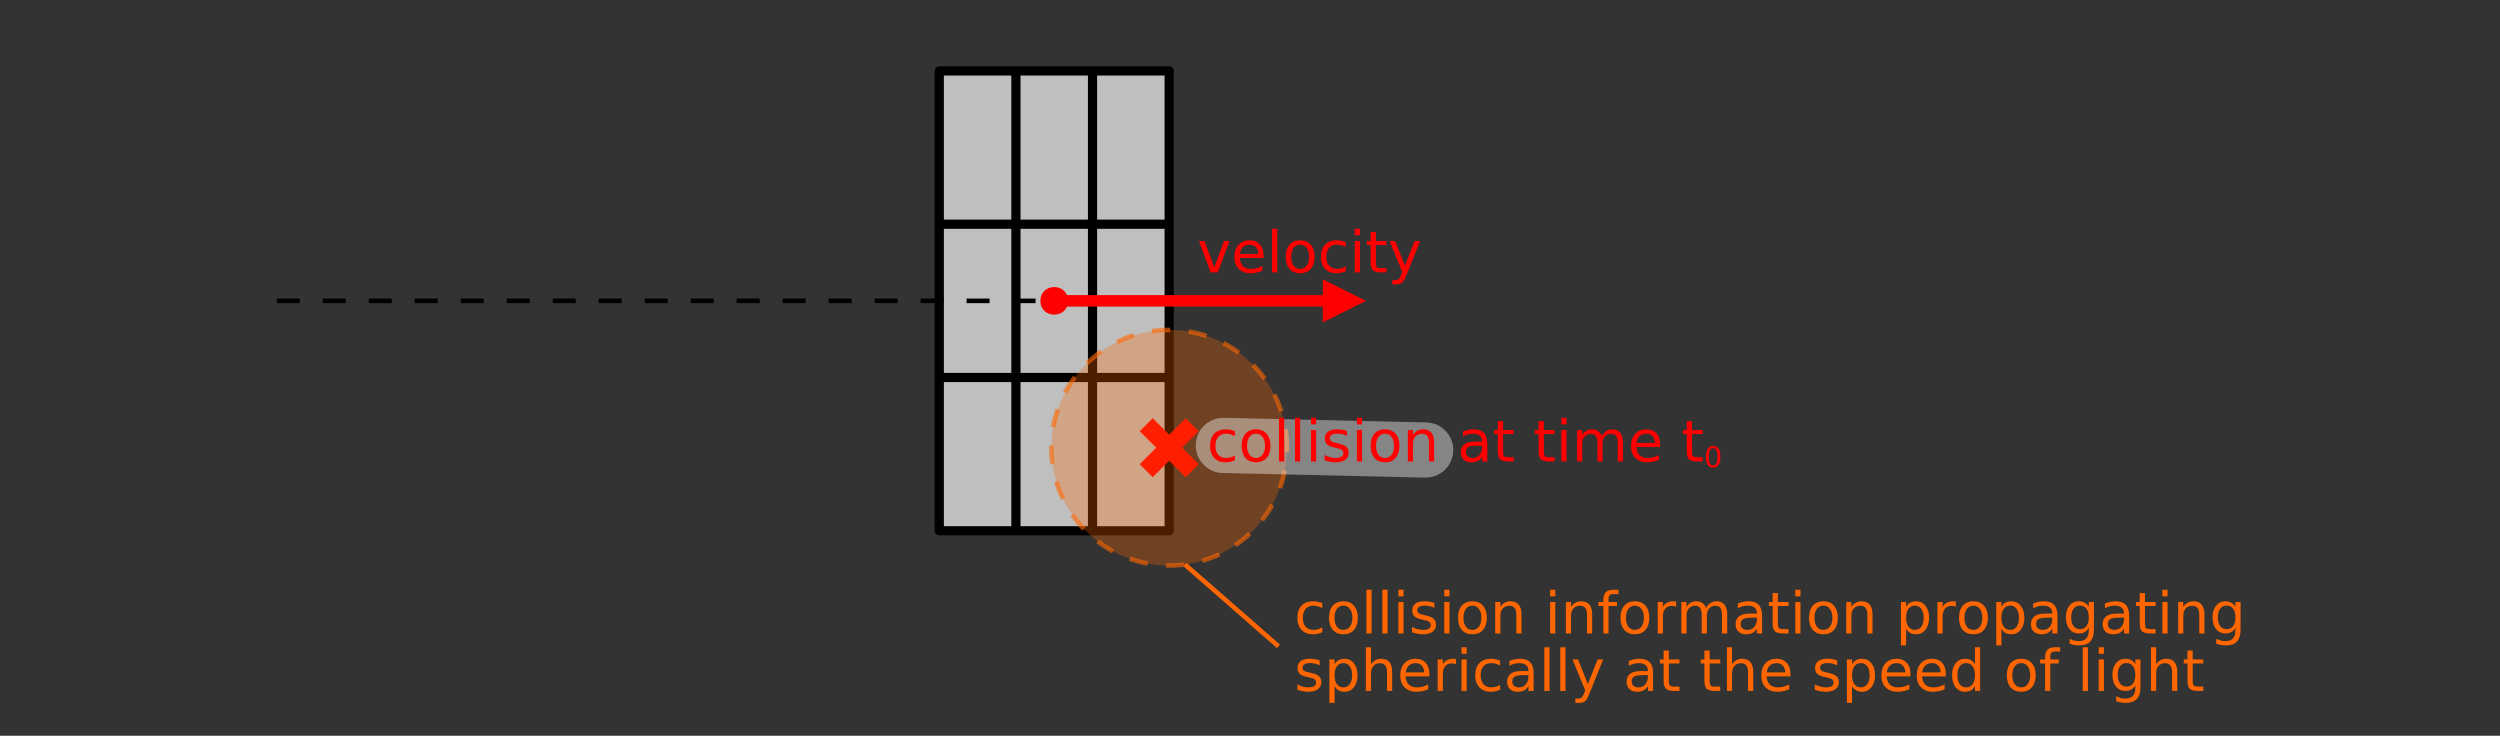 <?xml version="1.0" encoding="UTF-8"?>
<svg xmlns="http://www.w3.org/2000/svg" xmlns:xlink="http://www.w3.org/1999/xlink" width="552.756pt" height="162.674pt" viewBox="0 0 552.756 162.674" version="1.1">
<rect x="0" y="0" width="552.756" height="162.674" fill="#333333" stroke="none"/>
<g id="surface1">
<path style="fill-rule:evenodd;fill:rgb(75%,75%,75%);fill-opacity:1;stroke-width:2.033;stroke-linecap:round;stroke-linejoin:round;stroke:rgb(0%,0%,0%);stroke-opacity:1;stroke-miterlimit:10;" d="M 258.508 117.355 L 207.676 117.355 L 207.676 15.684 L 258.508 15.684 Z M 258.508 117.355 "/>
<path style="fill:none;stroke-width:2.033;stroke-linecap:butt;stroke-linejoin:miter;stroke:rgb(0%,0%,0%);stroke-opacity:1;stroke-miterlimit:10;" d="M 207.676 83.465 L 258.508 83.465 "/>
<path style="fill:none;stroke-width:2.033;stroke-linecap:butt;stroke-linejoin:miter;stroke:rgb(0%,0%,0%);stroke-opacity:1;stroke-miterlimit:10;" d="M 207.676 49.574 L 258.508 49.574 "/>
<path style="fill:none;stroke-width:2.033;stroke-linecap:butt;stroke-linejoin:miter;stroke:rgb(0%,0%,0%);stroke-opacity:1;stroke-miterlimit:10;" d="M 224.621 117.355 L 224.621 15.684 "/>
<path style="fill:none;stroke-width:2.033;stroke-linecap:butt;stroke-linejoin:miter;stroke:rgb(0%,0%,0%);stroke-opacity:1;stroke-miterlimit:10;" d="M 241.562 117.355 L 241.562 15.684 "/>
<path style="fill:none;stroke-width:1.017;stroke-linecap:butt;stroke-linejoin:miter;stroke:rgb(0%,0%,0%);stroke-opacity:1;stroke-dasharray:5.084;stroke-miterlimit:10;" d="M 61.195 66.52 L 233.09 66.52 "/>
<path style="fill:none;stroke-width:2.542;stroke-linecap:butt;stroke-linejoin:miter;stroke:rgb(100%,0%,0%);stroke-opacity:1;stroke-miterlimit:10;" d="M 233.09 66.52 L 292.957 66.52 "/>
<path style=" stroke:none;fill-rule:evenodd;fill:rgb(100%,0%,0%);fill-opacity:1;" d="M 302.016 66.52 L 292.48 71.285 L 292.48 61.754 Z M 302.016 66.52 "/>
<path style=" stroke:none;fill-rule:evenodd;fill:rgb(100%,0%,0%);fill-opacity:1;" d="M 236.141 66.52 C 236.141 62.453 230.043 62.453 230.043 66.52 C 230.043 70.586 236.141 70.586 236.141 66.52 "/>
<path style="fill:none;stroke-width:4.067;stroke-linecap:butt;stroke-linejoin:miter;stroke:rgb(100%,0%,0%);stroke-opacity:1;stroke-miterlimit:10;" d="M 253.426 104.074 L 263.594 93.906 "/>
<path style="fill:none;stroke-width:4.067;stroke-linecap:butt;stroke-linejoin:miter;stroke:rgb(100%,0%,0%);stroke-opacity:1;stroke-miterlimit:10;" d="M 253.426 93.906 L 263.594 104.074 "/>
<path style="fill-rule:evenodd;fill:rgb(100%,40%,0%);fill-opacity:0.3;stroke-width:1.017;stroke-linecap:butt;stroke-linejoin:miter;stroke:rgb(100%,40%,0%);stroke-opacity:0.6;stroke-dasharray:4.067;stroke-miterlimit:10;" d="M 284.555 98.992 C 284.555 84.605 272.895 72.945 258.508 72.945 C 244.125 72.945 232.465 84.605 232.465 98.992 C 232.465 113.375 244.125 125.035 258.508 125.035 C 272.895 125.035 284.555 113.375 284.555 98.992 "/>
<path style="fill:none;stroke-width:12.201;stroke-linecap:round;stroke-linejoin:miter;stroke:rgb(100%,100%,100%);stroke-opacity:0.4;stroke-miterlimit:10;" d="M 270.488 98.48 L 315.223 99.5 "/>
<path style=" stroke:none;fill-rule:evenodd;fill:rgb(100%,0%,0%);fill-opacity:1;" d="M 273.039 95.348 L 273.039 96.426 C 272.715 96.25 272.387 96.121 272.055 96.035 C 271.73 95.941 271.406 95.895 271.086 95.895 C 270.336 95.895 269.758 96.129 269.352 96.598 C 268.945 97.066 268.742 97.723 268.742 98.566 C 268.742 99.41 268.945 100.074 269.352 100.551 C 269.758 101.02 270.336 101.254 271.086 101.254 C 271.406 101.254 271.73 101.215 272.055 101.129 C 272.387 101.035 272.715 100.895 273.039 100.707 L 273.039 101.77 C 272.715 101.918 272.383 102.027 272.039 102.098 C 271.703 102.18 271.344 102.223 270.961 102.223 C 269.906 102.223 269.074 101.895 268.461 101.238 C 267.844 100.574 267.539 99.684 267.539 98.566 C 267.539 97.434 267.844 96.543 268.461 95.895 C 269.086 95.25 269.938 94.926 271.023 94.926 C 271.375 94.926 271.719 94.965 272.055 95.035 C 272.387 95.109 272.715 95.215 273.039 95.348 Z M 277.715 95.895 C 277.098 95.895 276.613 96.137 276.262 96.613 C 275.906 97.082 275.73 97.734 275.73 98.566 C 275.73 99.402 275.906 100.059 276.262 100.535 C 276.613 101.016 277.098 101.254 277.715 101.254 C 278.316 101.254 278.797 101.016 279.152 100.535 C 279.516 100.047 279.699 99.391 279.699 98.566 C 279.699 97.746 279.516 97.094 279.152 96.613 C 278.797 96.137 278.316 95.895 277.715 95.895 Z M 277.715 94.926 C 278.703 94.926 279.48 95.25 280.043 95.895 C 280.613 96.543 280.902 97.434 280.902 98.566 C 280.902 99.703 280.613 100.598 280.043 101.254 C 279.48 101.902 278.703 102.223 277.715 102.223 C 276.715 102.223 275.934 101.902 275.371 101.254 C 274.809 100.598 274.527 99.703 274.527 98.566 C 274.527 97.434 274.809 96.543 275.371 95.895 C 275.934 95.25 276.715 94.926 277.715 94.926 Z M 282.801 92.379 L 283.941 92.379 L 283.941 102.035 L 282.801 102.035 Z M 286.332 92.379 L 287.473 92.379 L 287.473 102.035 L 286.332 102.035 Z M 289.863 95.082 L 291.004 95.082 L 291.004 102.035 L 289.863 102.035 Z M 289.863 92.379 L 291.004 92.379 L 291.004 93.832 L 289.863 93.832 Z M 297.816 95.285 L 297.816 96.379 C 297.492 96.215 297.152 96.09 296.801 96.004 C 296.457 95.922 296.102 95.879 295.738 95.879 C 295.164 95.879 294.738 95.969 294.457 96.145 C 294.176 96.312 294.035 96.566 294.035 96.91 C 294.035 97.184 294.133 97.395 294.332 97.551 C 294.539 97.699 294.949 97.84 295.566 97.973 L 295.957 98.066 C 296.758 98.234 297.332 98.48 297.676 98.801 C 298.02 99.113 298.191 99.551 298.191 100.113 C 298.191 100.762 297.934 101.277 297.426 101.66 C 296.914 102.035 296.211 102.223 295.316 102.223 C 294.941 102.223 294.551 102.184 294.145 102.113 C 293.746 102.039 293.324 101.934 292.879 101.785 L 292.879 100.598 C 293.305 100.816 293.723 100.984 294.129 101.098 C 294.535 101.203 294.941 101.254 295.348 101.254 C 295.879 101.254 296.289 101.168 296.582 100.988 C 296.871 100.801 297.02 100.543 297.02 100.207 C 297.02 99.895 296.914 99.656 296.707 99.488 C 296.496 99.324 296.039 99.168 295.332 99.02 L 294.926 98.926 C 294.227 98.77 293.715 98.543 293.395 98.238 C 293.082 97.926 292.926 97.504 292.926 96.973 C 292.926 96.316 293.152 95.812 293.613 95.457 C 294.082 95.105 294.742 94.926 295.598 94.926 C 296.012 94.926 296.41 94.957 296.785 95.02 C 297.16 95.082 297.504 95.172 297.816 95.285 Z M 300.016 95.082 L 301.156 95.082 L 301.156 102.035 L 300.016 102.035 Z M 300.016 92.379 L 301.156 92.379 L 301.156 93.832 L 300.016 93.832 Z M 306.234 95.895 C 305.617 95.895 305.133 96.137 304.781 96.613 C 304.426 97.082 304.25 97.734 304.25 98.566 C 304.25 99.402 304.426 100.059 304.781 100.535 C 305.133 101.016 305.617 101.254 306.234 101.254 C 306.836 101.254 307.316 101.016 307.672 100.535 C 308.035 100.047 308.219 99.391 308.219 98.566 C 308.219 97.746 308.035 97.094 307.672 96.613 C 307.316 96.137 306.836 95.895 306.234 95.895 Z M 306.234 94.926 C 307.223 94.926 308 95.25 308.562 95.895 C 309.133 96.543 309.422 97.434 309.422 98.566 C 309.422 99.703 309.133 100.598 308.562 101.254 C 308 101.902 307.223 102.223 306.234 102.223 C 305.234 102.223 304.453 101.902 303.891 101.254 C 303.328 100.598 303.047 99.703 303.047 98.566 C 303.047 97.434 303.328 96.543 303.891 95.895 C 304.453 95.25 305.234 94.926 306.234 94.926 Z M 317.09 97.848 L 317.09 102.035 L 315.949 102.035 L 315.949 97.879 C 315.949 97.223 315.816 96.734 315.559 96.41 C 315.309 96.078 314.926 95.91 314.418 95.91 C 313.801 95.91 313.312 96.109 312.949 96.504 C 312.594 96.902 312.418 97.438 312.418 98.113 L 312.418 102.035 L 311.277 102.035 L 311.277 95.082 L 312.418 95.082 L 312.418 96.16 C 312.688 95.746 313.012 95.438 313.387 95.238 C 313.762 95.031 314.188 94.926 314.668 94.926 C 315.469 94.926 316.074 95.176 316.48 95.676 C 316.887 96.168 317.09 96.891 317.09 97.848 Z M 326.574 98.551 C 325.645 98.551 325.004 98.656 324.652 98.863 C 324.297 99.074 324.121 99.434 324.121 99.941 C 324.121 100.348 324.25 100.672 324.512 100.91 C 324.781 101.141 325.145 101.254 325.605 101.254 C 326.238 101.254 326.746 101.031 327.121 100.582 C 327.504 100.137 327.699 99.543 327.699 98.801 L 327.699 98.551 Z M 328.84 98.066 L 328.84 102.035 L 327.699 102.035 L 327.699 100.988 C 327.438 101.406 327.113 101.719 326.73 101.926 C 326.344 102.121 325.871 102.223 325.309 102.223 C 324.59 102.223 324.02 102.027 323.605 101.629 C 323.188 101.223 322.98 100.688 322.98 100.02 C 322.98 99.238 323.238 98.652 323.762 98.254 C 324.281 97.848 325.062 97.645 326.105 97.645 L 327.699 97.645 L 327.699 97.535 C 327.699 97.016 327.527 96.613 327.184 96.332 C 326.84 96.043 326.355 95.895 325.73 95.895 C 325.332 95.895 324.949 95.941 324.574 96.035 C 324.199 96.129 323.832 96.27 323.48 96.457 L 323.48 95.41 C 323.895 95.246 324.301 95.125 324.699 95.051 C 325.094 94.969 325.48 94.926 325.855 94.926 C 326.855 94.926 327.598 95.188 328.09 95.707 C 328.59 96.23 328.84 97.016 328.84 98.066 Z M 332.328 93.113 L 332.328 95.082 L 334.672 95.082 L 334.672 95.973 L 332.328 95.973 L 332.328 99.754 C 332.328 100.316 332.406 100.684 332.562 100.848 C 332.719 101.004 333.031 101.082 333.5 101.082 L 334.672 101.082 L 334.672 102.035 L 333.5 102.035 C 332.625 102.035 332.016 101.875 331.672 101.551 C 331.336 101.219 331.172 100.621 331.172 99.754 L 331.172 95.973 L 330.344 95.973 L 330.344 95.082 L 331.172 95.082 L 331.172 93.113 Z M 341.352 93.113 L 341.352 95.082 L 343.695 95.082 L 343.695 95.973 L 341.352 95.973 L 341.352 99.754 C 341.352 100.316 341.43 100.684 341.586 100.848 C 341.742 101.004 342.055 101.082 342.523 101.082 L 343.695 101.082 L 343.695 102.035 L 342.523 102.035 C 341.648 102.035 341.039 101.875 340.695 101.551 C 340.359 101.219 340.195 100.621 340.195 99.754 L 340.195 95.973 L 339.367 95.973 L 339.367 95.082 L 340.195 95.082 L 340.195 93.113 Z M 345.211 95.082 L 346.352 95.082 L 346.352 102.035 L 345.211 102.035 Z M 345.211 92.379 L 346.352 92.379 L 346.352 93.832 L 345.211 93.832 Z M 354.148 96.426 C 354.43 95.918 354.766 95.543 355.164 95.301 C 355.559 95.051 356.027 94.926 356.57 94.926 C 357.289 94.926 357.844 95.184 358.242 95.691 C 358.637 96.191 358.836 96.91 358.836 97.848 L 358.836 102.035 L 357.68 102.035 L 357.68 97.879 C 357.68 97.215 357.559 96.719 357.32 96.395 C 357.09 96.074 356.734 95.91 356.258 95.91 C 355.664 95.91 355.195 96.109 354.852 96.504 C 354.508 96.902 354.336 97.438 354.336 98.113 L 354.336 102.035 L 353.195 102.035 L 353.195 97.879 C 353.195 97.215 353.074 96.719 352.836 96.395 C 352.594 96.074 352.23 95.91 351.742 95.91 C 351.156 95.91 350.695 96.109 350.352 96.504 C 350.008 96.902 349.836 97.438 349.836 98.113 L 349.836 102.035 L 348.695 102.035 L 348.695 95.082 L 349.836 95.082 L 349.836 96.16 C 350.094 95.746 350.406 95.438 350.773 95.238 C 351.137 95.031 351.57 94.926 352.07 94.926 C 352.578 94.926 353.012 95.059 353.367 95.316 C 353.719 95.566 353.98 95.938 354.148 96.426 Z M 367.059 98.27 L 367.059 98.832 L 361.809 98.832 C 361.859 99.625 362.094 100.23 362.512 100.645 C 362.938 101.051 363.531 101.254 364.293 101.254 C 364.73 101.254 365.152 101.203 365.559 101.098 C 365.973 100.984 366.387 100.816 366.793 100.598 L 366.793 101.676 C 366.387 101.855 365.965 101.988 365.527 102.082 C 365.098 102.176 364.66 102.223 364.215 102.223 C 363.109 102.223 362.234 101.902 361.59 101.254 C 360.941 100.609 360.621 99.734 360.621 98.629 C 360.621 97.496 360.926 96.594 361.543 95.926 C 362.156 95.262 362.984 94.926 364.027 94.926 C 364.965 94.926 365.703 95.23 366.246 95.832 C 366.785 96.426 367.059 97.238 367.059 98.27 Z M 365.918 97.941 C 365.906 97.316 365.73 96.824 365.387 96.457 C 365.051 96.082 364.605 95.895 364.043 95.895 C 363.395 95.895 362.879 96.078 362.496 96.441 C 362.121 96.797 361.902 97.297 361.84 97.941 Z M 374.105 93.113 L 374.105 95.082 L 376.449 95.082 L 376.449 95.973 L 374.105 95.973 L 374.105 99.754 C 374.105 100.316 374.184 100.684 374.34 100.848 C 374.496 101.004 374.809 101.082 375.277 101.082 L 376.449 101.082 L 376.449 102.035 L 375.277 102.035 C 374.402 102.035 373.793 101.875 373.449 101.551 C 373.113 101.219 372.949 100.621 372.949 99.754 L 372.949 95.973 L 372.121 95.973 L 372.121 95.082 L 372.949 95.082 L 372.949 93.113 Z M 378.777 99.086 C 378.453 99.086 378.207 99.25 378.043 99.57 C 377.887 99.883 377.809 100.359 377.809 100.992 C 377.809 101.629 377.887 102.109 378.043 102.43 C 378.207 102.742 378.453 102.898 378.777 102.898 C 379.109 102.898 379.355 102.742 379.512 102.43 C 379.676 102.109 379.762 101.629 379.762 100.992 C 379.762 100.359 379.676 99.883 379.512 99.57 C 379.355 99.25 379.109 99.086 378.777 99.086 Z M 378.777 98.586 C 379.297 98.586 379.691 98.797 379.965 99.211 C 380.246 99.617 380.387 100.211 380.387 100.992 C 380.387 101.773 380.246 102.375 379.965 102.789 C 379.691 103.195 379.297 103.398 378.777 103.398 C 378.254 103.398 377.859 103.195 377.59 102.789 C 377.316 102.375 377.184 101.773 377.184 100.992 C 377.184 100.211 377.316 99.617 377.59 99.211 C 377.859 98.797 378.254 98.586 378.777 98.586 Z M 380.805 102.035 "/>
<path style="fill:none;stroke-width:1.017;stroke-linecap:butt;stroke-linejoin:miter;stroke:rgb(100%,40%,0%);stroke-opacity:1;stroke-miterlimit:10;" d="M 261.969 124.805 L 282.672 142.902 "/>
<path style=" stroke:none;fill-rule:evenodd;fill:rgb(100%,40%,0%);fill-opacity:1;" d="M 292.359 133.367 L 292.359 134.445 C 292.035 134.27 291.707 134.141 291.375 134.055 C 291.051 133.961 290.727 133.914 290.406 133.914 C 289.656 133.914 289.078 134.148 288.672 134.617 C 288.266 135.086 288.062 135.742 288.062 136.586 C 288.062 137.43 288.266 138.094 288.672 138.57 C 289.078 139.039 289.656 139.273 290.406 139.273 C 290.727 139.273 291.051 139.234 291.375 139.148 C 291.707 139.055 292.035 138.914 292.359 138.727 L 292.359 139.789 C 292.035 139.938 291.703 140.047 291.359 140.117 C 291.023 140.199 290.664 140.242 290.281 140.242 C 289.227 140.242 288.395 139.914 287.781 139.258 C 287.164 138.594 286.859 137.703 286.859 136.586 C 286.859 135.453 287.164 134.562 287.781 133.914 C 288.406 133.27 289.258 132.945 290.344 132.945 C 290.695 132.945 291.039 132.984 291.375 133.055 C 291.707 133.129 292.035 133.234 292.359 133.367 Z M 297.035 133.914 C 296.418 133.914 295.934 134.156 295.582 134.633 C 295.227 135.102 295.051 135.754 295.051 136.586 C 295.051 137.422 295.227 138.078 295.582 138.555 C 295.934 139.035 296.418 139.273 297.035 139.273 C 297.637 139.273 298.117 139.035 298.473 138.555 C 298.836 138.066 299.02 137.41 299.02 136.586 C 299.02 135.766 298.836 135.113 298.473 134.633 C 298.117 134.156 297.637 133.914 297.035 133.914 Z M 297.035 132.945 C 298.023 132.945 298.801 133.27 299.363 133.914 C 299.934 134.562 300.223 135.453 300.223 136.586 C 300.223 137.723 299.934 138.617 299.363 139.273 C 298.801 139.922 298.023 140.242 297.035 140.242 C 296.035 140.242 295.254 139.922 294.691 139.273 C 294.129 138.617 293.848 137.723 293.848 136.586 C 293.848 135.453 294.129 134.562 294.691 133.914 C 295.254 133.27 296.035 132.945 297.035 132.945 Z M 302.121 130.398 L 303.262 130.398 L 303.262 140.055 L 302.121 140.055 Z M 305.652 130.398 L 306.793 130.398 L 306.793 140.055 L 305.652 140.055 Z M 309.184 133.102 L 310.324 133.102 L 310.324 140.055 L 309.184 140.055 Z M 309.184 130.398 L 310.324 130.398 L 310.324 131.852 L 309.184 131.852 Z M 317.137 133.305 L 317.137 134.398 C 316.812 134.234 316.473 134.109 316.121 134.023 C 315.777 133.941 315.422 133.898 315.059 133.898 C 314.484 133.898 314.059 133.988 313.777 134.164 C 313.496 134.332 313.355 134.586 313.355 134.93 C 313.355 135.203 313.453 135.414 313.652 135.57 C 313.859 135.719 314.27 135.859 314.887 135.992 L 315.277 136.086 C 316.078 136.254 316.652 136.5 316.996 136.82 C 317.34 137.133 317.512 137.57 317.512 138.133 C 317.512 138.781 317.254 139.297 316.746 139.68 C 316.234 140.055 315.531 140.242 314.637 140.242 C 314.262 140.242 313.871 140.203 313.465 140.133 C 313.066 140.059 312.645 139.953 312.199 139.805 L 312.199 138.617 C 312.625 138.836 313.043 139.004 313.449 139.117 C 313.855 139.223 314.262 139.273 314.668 139.273 C 315.199 139.273 315.609 139.188 315.902 139.008 C 316.191 138.82 316.34 138.562 316.34 138.227 C 316.34 137.914 316.234 137.676 316.027 137.508 C 315.816 137.344 315.359 137.188 314.652 137.039 L 314.246 136.945 C 313.547 136.789 313.035 136.562 312.715 136.258 C 312.402 135.945 312.246 135.523 312.246 134.992 C 312.246 134.336 312.473 133.832 312.934 133.477 C 313.402 133.125 314.062 132.945 314.918 132.945 C 315.332 132.945 315.73 132.977 316.105 133.039 C 316.48 133.102 316.824 133.191 317.137 133.305 Z M 319.336 133.102 L 320.477 133.102 L 320.477 140.055 L 319.336 140.055 Z M 319.336 130.398 L 320.477 130.398 L 320.477 131.852 L 319.336 131.852 Z M 325.555 133.914 C 324.938 133.914 324.453 134.156 324.102 134.633 C 323.746 135.102 323.57 135.754 323.57 136.586 C 323.57 137.422 323.746 138.078 324.102 138.555 C 324.453 139.035 324.938 139.273 325.555 139.273 C 326.156 139.273 326.637 139.035 326.992 138.555 C 327.355 138.066 327.539 137.41 327.539 136.586 C 327.539 135.766 327.355 135.113 326.992 134.633 C 326.637 134.156 326.156 133.914 325.555 133.914 Z M 325.555 132.945 C 326.543 132.945 327.32 133.27 327.883 133.914 C 328.453 134.562 328.742 135.453 328.742 136.586 C 328.742 137.723 328.453 138.617 327.883 139.273 C 327.32 139.922 326.543 140.242 325.555 140.242 C 324.555 140.242 323.773 139.922 323.211 139.273 C 322.648 138.617 322.367 137.723 322.367 136.586 C 322.367 135.453 322.648 134.562 323.211 133.914 C 323.773 133.27 324.555 132.945 325.555 132.945 Z M 336.41 135.867 L 336.41 140.055 L 335.27 140.055 L 335.27 135.898 C 335.27 135.242 335.137 134.754 334.879 134.43 C 334.629 134.098 334.246 133.93 333.738 133.93 C 333.121 133.93 332.633 134.129 332.27 134.523 C 331.914 134.922 331.738 135.457 331.738 136.133 L 331.738 140.055 L 330.598 140.055 L 330.598 133.102 L 331.738 133.102 L 331.738 134.18 C 332.008 133.766 332.332 133.457 332.707 133.258 C 333.082 133.051 333.508 132.945 333.988 132.945 C 334.789 132.945 335.395 133.195 335.801 133.695 C 336.207 134.188 336.41 134.91 336.41 135.867 Z M 342.738 133.102 L 343.879 133.102 L 343.879 140.055 L 342.738 140.055 Z M 342.738 130.398 L 343.879 130.398 L 343.879 131.852 L 342.738 131.852 Z M 352.035 135.867 L 352.035 140.055 L 350.895 140.055 L 350.895 135.898 C 350.895 135.242 350.762 134.754 350.504 134.43 C 350.254 134.098 349.871 133.93 349.363 133.93 C 348.746 133.93 348.258 134.129 347.895 134.523 C 347.539 134.922 347.363 135.457 347.363 136.133 L 347.363 140.055 L 346.223 140.055 L 346.223 133.102 L 347.363 133.102 L 347.363 134.18 C 347.633 133.766 347.957 133.457 348.332 133.258 C 348.707 133.051 349.133 132.945 349.613 132.945 C 350.414 132.945 351.02 133.195 351.426 133.695 C 351.832 134.188 352.035 134.91 352.035 135.867 Z M 357.84 130.398 L 357.84 131.352 L 356.746 131.352 C 356.34 131.352 356.051 131.438 355.887 131.602 C 355.73 131.77 355.652 132.066 355.652 132.492 L 355.652 133.102 L 357.527 133.102 L 357.527 133.992 L 355.652 133.992 L 355.652 140.055 L 354.512 140.055 L 354.512 133.992 L 353.418 133.992 L 353.418 133.102 L 354.512 133.102 L 354.512 132.617 C 354.512 131.848 354.688 131.285 355.043 130.93 C 355.406 130.578 355.98 130.398 356.762 130.398 Z M 361.484 133.914 C 360.867 133.914 360.383 134.156 360.031 134.633 C 359.676 135.102 359.5 135.754 359.5 136.586 C 359.5 137.422 359.676 138.078 360.031 138.555 C 360.383 139.035 360.867 139.273 361.484 139.273 C 362.086 139.273 362.566 139.035 362.922 138.555 C 363.285 138.066 363.469 137.41 363.469 136.586 C 363.469 135.766 363.285 135.113 362.922 134.633 C 362.566 134.156 362.086 133.914 361.484 133.914 Z M 361.484 132.945 C 362.473 132.945 363.25 133.27 363.812 133.914 C 364.383 134.562 364.672 135.453 364.672 136.586 C 364.672 137.723 364.383 138.617 363.812 139.273 C 363.25 139.922 362.473 140.242 361.484 140.242 C 360.484 140.242 359.703 139.922 359.141 139.273 C 358.578 138.617 358.297 137.723 358.297 136.586 C 358.297 135.453 358.578 134.562 359.141 133.914 C 359.703 133.27 360.484 132.945 361.484 132.945 Z M 370.59 134.18 C 370.465 134.109 370.324 134.055 370.168 134.023 C 370.02 133.984 369.855 133.961 369.668 133.961 C 369.031 133.961 368.535 134.172 368.184 134.586 C 367.84 135.004 367.668 135.609 367.668 136.398 L 367.668 140.055 L 366.527 140.055 L 366.527 133.102 L 367.668 133.102 L 367.668 134.18 C 367.906 133.766 368.219 133.457 368.605 133.258 C 368.988 133.051 369.457 132.945 370.012 132.945 C 370.082 132.945 370.168 132.953 370.262 132.961 C 370.363 132.973 370.473 132.988 370.59 133.008 Z M 377.203 134.445 C 377.484 133.938 377.82 133.562 378.219 133.32 C 378.613 133.07 379.082 132.945 379.625 132.945 C 380.344 132.945 380.898 133.203 381.297 133.711 C 381.691 134.211 381.891 134.93 381.891 135.867 L 381.891 140.055 L 380.734 140.055 L 380.734 135.898 C 380.734 135.234 380.613 134.738 380.375 134.414 C 380.145 134.094 379.789 133.93 379.312 133.93 C 378.719 133.93 378.25 134.129 377.906 134.523 C 377.562 134.922 377.391 135.457 377.391 136.133 L 377.391 140.055 L 376.25 140.055 L 376.25 135.898 C 376.25 135.234 376.129 134.738 375.891 134.414 C 375.648 134.094 375.285 133.93 374.797 133.93 C 374.211 133.93 373.75 134.129 373.406 134.523 C 373.062 134.922 372.891 135.457 372.891 136.133 L 372.891 140.055 L 371.75 140.055 L 371.75 133.102 L 372.891 133.102 L 372.891 134.18 C 373.148 133.766 373.461 133.457 373.828 133.258 C 374.191 133.051 374.625 132.945 375.125 132.945 C 375.633 132.945 376.066 133.078 376.422 133.336 C 376.773 133.586 377.035 133.957 377.203 134.445 Z M 387.336 136.57 C 386.406 136.57 385.766 136.676 385.414 136.883 C 385.059 137.094 384.883 137.453 384.883 137.961 C 384.883 138.367 385.012 138.691 385.273 138.93 C 385.543 139.16 385.906 139.273 386.367 139.273 C 387 139.273 387.508 139.051 387.883 138.602 C 388.266 138.156 388.461 137.562 388.461 136.82 L 388.461 136.57 Z M 389.602 136.086 L 389.602 140.055 L 388.461 140.055 L 388.461 139.008 C 388.199 139.426 387.875 139.738 387.492 139.945 C 387.105 140.141 386.633 140.242 386.07 140.242 C 385.352 140.242 384.781 140.047 384.367 139.648 C 383.949 139.242 383.742 138.707 383.742 138.039 C 383.742 137.258 384 136.672 384.523 136.273 C 385.043 135.867 385.824 135.664 386.867 135.664 L 388.461 135.664 L 388.461 135.555 C 388.461 135.035 388.289 134.633 387.945 134.352 C 387.602 134.062 387.117 133.914 386.492 133.914 C 386.094 133.914 385.711 133.961 385.336 134.055 C 384.961 134.148 384.594 134.289 384.242 134.477 L 384.242 133.43 C 384.656 133.266 385.062 133.145 385.461 133.07 C 385.855 132.988 386.242 132.945 386.617 132.945 C 387.617 132.945 388.359 133.207 388.852 133.727 C 389.352 134.25 389.602 135.035 389.602 136.086 Z M 393.09 131.133 L 393.09 133.102 L 395.434 133.102 L 395.434 133.992 L 393.09 133.992 L 393.09 137.773 C 393.09 138.336 393.168 138.703 393.324 138.867 C 393.48 139.023 393.793 139.102 394.262 139.102 L 395.434 139.102 L 395.434 140.055 L 394.262 140.055 C 393.387 140.055 392.777 139.895 392.434 139.57 C 392.098 139.238 391.934 138.641 391.934 137.773 L 391.934 133.992 L 391.105 133.992 L 391.105 133.102 L 391.934 133.102 L 391.934 131.133 Z M 396.949 133.102 L 398.09 133.102 L 398.09 140.055 L 396.949 140.055 Z M 396.949 130.398 L 398.09 130.398 L 398.09 131.852 L 396.949 131.852 Z M 403.168 133.914 C 402.551 133.914 402.066 134.156 401.715 134.633 C 401.359 135.102 401.184 135.754 401.184 136.586 C 401.184 137.422 401.359 138.078 401.715 138.555 C 402.066 139.035 402.551 139.273 403.168 139.273 C 403.77 139.273 404.25 139.035 404.605 138.555 C 404.969 138.066 405.152 137.41 405.152 136.586 C 405.152 135.766 404.969 135.113 404.605 134.633 C 404.25 134.156 403.77 133.914 403.168 133.914 Z M 403.168 132.945 C 404.156 132.945 404.934 133.27 405.496 133.914 C 406.066 134.562 406.355 135.453 406.355 136.586 C 406.355 137.723 406.066 138.617 405.496 139.273 C 404.934 139.922 404.156 140.242 403.168 140.242 C 402.168 140.242 401.387 139.922 400.824 139.273 C 400.262 138.617 399.98 137.723 399.98 136.586 C 399.98 135.453 400.262 134.562 400.824 133.914 C 401.387 133.27 402.168 132.945 403.168 132.945 Z M 414.02 135.867 L 414.02 140.055 L 412.879 140.055 L 412.879 135.898 C 412.879 135.242 412.746 134.754 412.488 134.43 C 412.238 134.098 411.855 133.93 411.348 133.93 C 410.73 133.93 410.242 134.129 409.879 134.523 C 409.523 134.922 409.348 135.457 409.348 136.133 L 409.348 140.055 L 408.207 140.055 L 408.207 133.102 L 409.348 133.102 L 409.348 134.18 C 409.617 133.766 409.941 133.457 410.316 133.258 C 410.691 133.051 411.117 132.945 411.598 132.945 C 412.398 132.945 413.004 133.195 413.41 133.695 C 413.816 134.188 414.02 134.91 414.02 135.867 Z M 421.445 139.008 L 421.445 142.695 L 420.305 142.695 L 420.305 133.102 L 421.445 133.102 L 421.445 134.164 C 421.684 133.75 421.984 133.441 422.352 133.242 C 422.727 133.047 423.164 132.945 423.664 132.945 C 424.508 132.945 425.195 133.281 425.727 133.945 C 426.258 134.613 426.523 135.492 426.523 136.586 C 426.523 137.68 426.258 138.566 425.727 139.242 C 425.195 139.91 424.508 140.242 423.664 140.242 C 423.164 140.242 422.727 140.141 422.352 139.945 C 421.984 139.738 421.684 139.426 421.445 139.008 Z M 425.336 136.586 C 425.336 135.754 425.156 135.098 424.805 134.617 C 424.461 134.141 423.992 133.898 423.398 133.898 C 422.793 133.898 422.312 134.141 421.961 134.617 C 421.617 135.098 421.445 135.754 421.445 136.586 C 421.445 137.43 421.617 138.094 421.961 138.57 C 422.312 139.039 422.793 139.273 423.398 139.273 C 423.992 139.273 424.461 139.039 424.805 138.57 C 425.156 138.094 425.336 137.43 425.336 136.586 Z M 432.434 134.18 C 432.309 134.109 432.168 134.055 432.012 134.023 C 431.863 133.984 431.699 133.961 431.512 133.961 C 430.875 133.961 430.379 134.172 430.027 134.586 C 429.684 135.004 429.512 135.609 429.512 136.398 L 429.512 140.055 L 428.371 140.055 L 428.371 133.102 L 429.512 133.102 L 429.512 134.18 C 429.75 133.766 430.062 133.457 430.449 133.258 C 430.832 133.051 431.301 132.945 431.855 132.945 C 431.926 132.945 432.012 132.953 432.105 132.961 C 432.207 132.973 432.316 132.988 432.434 133.008 Z M 436.328 133.914 C 435.711 133.914 435.227 134.156 434.875 134.633 C 434.52 135.102 434.344 135.754 434.344 136.586 C 434.344 137.422 434.52 138.078 434.875 138.555 C 435.227 139.035 435.711 139.273 436.328 139.273 C 436.93 139.273 437.41 139.035 437.766 138.555 C 438.129 138.066 438.312 137.41 438.312 136.586 C 438.312 135.766 438.129 135.113 437.766 134.633 C 437.41 134.156 436.93 133.914 436.328 133.914 Z M 436.328 132.945 C 437.316 132.945 438.094 133.27 438.656 133.914 C 439.227 134.562 439.516 135.453 439.516 136.586 C 439.516 137.723 439.227 138.617 438.656 139.273 C 438.094 139.922 437.316 140.242 436.328 140.242 C 435.328 140.242 434.547 139.922 433.984 139.273 C 433.422 138.617 433.141 137.723 433.141 136.586 C 433.141 135.453 433.422 134.562 433.984 133.914 C 434.547 133.27 435.328 132.945 436.328 132.945 Z M 442.512 139.008 L 442.512 142.695 L 441.371 142.695 L 441.371 133.102 L 442.512 133.102 L 442.512 134.164 C 442.75 133.75 443.051 133.441 443.418 133.242 C 443.793 133.047 444.23 132.945 444.73 132.945 C 445.574 132.945 446.262 133.281 446.793 133.945 C 447.324 134.613 447.59 135.492 447.59 136.586 C 447.59 137.68 447.324 138.566 446.793 139.242 C 446.262 139.91 445.574 140.242 444.73 140.242 C 444.23 140.242 443.793 140.141 443.418 139.945 C 443.051 139.738 442.75 139.426 442.512 139.008 Z M 446.402 136.586 C 446.402 135.754 446.223 135.098 445.871 134.617 C 445.527 134.141 445.059 133.898 444.465 133.898 C 443.859 133.898 443.379 134.141 443.027 134.617 C 442.684 135.098 442.512 135.754 442.512 136.586 C 442.512 137.43 442.684 138.094 443.027 138.57 C 443.379 139.039 443.859 139.273 444.465 139.273 C 445.059 139.273 445.527 139.039 445.871 138.57 C 446.223 138.094 446.402 137.43 446.402 136.586 Z M 452.641 136.57 C 451.711 136.57 451.07 136.676 450.719 136.883 C 450.363 137.094 450.188 137.453 450.188 137.961 C 450.188 138.367 450.316 138.691 450.578 138.93 C 450.848 139.16 451.211 139.273 451.672 139.273 C 452.305 139.273 452.812 139.051 453.188 138.602 C 453.57 138.156 453.766 137.562 453.766 136.82 L 453.766 136.57 Z M 454.906 136.086 L 454.906 140.055 L 453.766 140.055 L 453.766 139.008 C 453.504 139.426 453.18 139.738 452.797 139.945 C 452.41 140.141 451.938 140.242 451.375 140.242 C 450.656 140.242 450.086 140.047 449.672 139.648 C 449.254 139.242 449.047 138.707 449.047 138.039 C 449.047 137.258 449.305 136.672 449.828 136.273 C 450.348 135.867 451.129 135.664 452.172 135.664 L 453.766 135.664 L 453.766 135.555 C 453.766 135.035 453.594 134.633 453.25 134.352 C 452.906 134.062 452.422 133.914 451.797 133.914 C 451.398 133.914 451.016 133.961 450.641 134.055 C 450.266 134.148 449.898 134.289 449.547 134.477 L 449.547 133.43 C 449.961 133.266 450.367 133.145 450.766 133.07 C 451.16 132.988 451.547 132.945 451.922 132.945 C 452.922 132.945 453.664 133.207 454.156 133.727 C 454.656 134.25 454.906 135.035 454.906 136.086 Z M 461.836 136.508 C 461.836 135.676 461.664 135.035 461.32 134.586 C 460.984 134.129 460.512 133.898 459.898 133.898 C 459.281 133.898 458.805 134.129 458.461 134.586 C 458.117 135.035 457.945 135.676 457.945 136.508 C 457.945 137.332 458.117 137.973 458.461 138.43 C 458.805 138.879 459.281 139.102 459.898 139.102 C 460.512 139.102 460.984 138.879 461.32 138.43 C 461.664 137.973 461.836 137.332 461.836 136.508 Z M 462.977 139.195 C 462.977 140.371 462.711 141.246 462.18 141.82 C 461.656 142.402 460.855 142.695 459.773 142.695 C 459.375 142.695 459 142.664 458.648 142.602 C 458.293 142.547 457.945 142.461 457.602 142.336 L 457.602 141.227 C 457.945 141.402 458.277 141.531 458.602 141.617 C 458.922 141.711 459.258 141.758 459.602 141.758 C 460.352 141.758 460.906 141.559 461.273 141.164 C 461.648 140.777 461.836 140.188 461.836 139.398 L 461.836 138.836 C 461.605 139.242 461.305 139.551 460.93 139.758 C 460.562 139.957 460.125 140.055 459.617 140.055 C 458.762 140.055 458.074 139.734 457.555 139.086 C 457.031 138.43 456.773 137.57 456.773 136.508 C 456.773 135.426 457.031 134.562 457.555 133.914 C 458.074 133.27 458.762 132.945 459.617 132.945 C 460.125 132.945 460.562 133.051 460.93 133.258 C 461.305 133.457 461.605 133.758 461.836 134.164 L 461.836 133.102 L 462.977 133.102 Z M 468.496 136.57 C 467.566 136.57 466.926 136.676 466.574 136.883 C 466.219 137.094 466.043 137.453 466.043 137.961 C 466.043 138.367 466.172 138.691 466.434 138.93 C 466.703 139.16 467.066 139.273 467.527 139.273 C 468.16 139.273 468.668 139.051 469.043 138.602 C 469.426 138.156 469.621 137.562 469.621 136.82 L 469.621 136.57 Z M 470.762 136.086 L 470.762 140.055 L 469.621 140.055 L 469.621 139.008 C 469.359 139.426 469.035 139.738 468.652 139.945 C 468.266 140.141 467.793 140.242 467.23 140.242 C 466.512 140.242 465.941 140.047 465.527 139.648 C 465.109 139.242 464.902 138.707 464.902 138.039 C 464.902 137.258 465.16 136.672 465.684 136.273 C 466.203 135.867 466.984 135.664 468.027 135.664 L 469.621 135.664 L 469.621 135.555 C 469.621 135.035 469.449 134.633 469.105 134.352 C 468.762 134.062 468.277 133.914 467.652 133.914 C 467.254 133.914 466.871 133.961 466.496 134.055 C 466.121 134.148 465.754 134.289 465.402 134.477 L 465.402 133.43 C 465.816 133.266 466.223 133.145 466.621 133.07 C 467.016 132.988 467.402 132.945 467.777 132.945 C 468.777 132.945 469.52 133.207 470.012 133.727 C 470.512 134.25 470.762 135.035 470.762 136.086 Z M 474.254 131.133 L 474.254 133.102 L 476.598 133.102 L 476.598 133.992 L 474.254 133.992 L 474.254 137.773 C 474.254 138.336 474.332 138.703 474.488 138.867 C 474.645 139.023 474.957 139.102 475.426 139.102 L 476.598 139.102 L 476.598 140.055 L 475.426 140.055 C 474.551 140.055 473.941 139.895 473.598 139.57 C 473.262 139.238 473.098 138.641 473.098 137.773 L 473.098 133.992 L 472.27 133.992 L 472.27 133.102 L 473.098 133.102 L 473.098 131.133 Z M 478.109 133.102 L 479.25 133.102 L 479.25 140.055 L 478.109 140.055 Z M 478.109 130.398 L 479.25 130.398 L 479.25 131.852 L 478.109 131.852 Z M 487.406 135.867 L 487.406 140.055 L 486.266 140.055 L 486.266 135.898 C 486.266 135.242 486.133 134.754 485.875 134.43 C 485.625 134.098 485.242 133.93 484.734 133.93 C 484.117 133.93 483.629 134.129 483.266 134.523 C 482.91 134.922 482.734 135.457 482.734 136.133 L 482.734 140.055 L 481.594 140.055 L 481.594 133.102 L 482.734 133.102 L 482.734 134.18 C 483.004 133.766 483.328 133.457 483.703 133.258 C 484.078 133.051 484.504 132.945 484.984 132.945 C 485.785 132.945 486.391 133.195 486.797 133.695 C 487.203 134.188 487.406 134.91 487.406 135.867 Z M 494.258 136.508 C 494.258 135.676 494.086 135.035 493.742 134.586 C 493.406 134.129 492.934 133.898 492.32 133.898 C 491.703 133.898 491.227 134.129 490.883 134.586 C 490.539 135.035 490.367 135.676 490.367 136.508 C 490.367 137.332 490.539 137.973 490.883 138.43 C 491.227 138.879 491.703 139.102 492.32 139.102 C 492.934 139.102 493.406 138.879 493.742 138.43 C 494.086 137.973 494.258 137.332 494.258 136.508 Z M 495.398 139.195 C 495.398 140.371 495.133 141.246 494.602 141.82 C 494.078 142.402 493.277 142.695 492.195 142.695 C 491.797 142.695 491.422 142.664 491.07 142.602 C 490.715 142.547 490.367 142.461 490.023 142.336 L 490.023 141.227 C 490.367 141.402 490.699 141.531 491.023 141.617 C 491.344 141.711 491.68 141.758 492.023 141.758 C 492.773 141.758 493.328 141.559 493.695 141.164 C 494.07 140.777 494.258 140.188 494.258 139.398 L 494.258 138.836 C 494.027 139.242 493.727 139.551 493.352 139.758 C 492.984 139.957 492.547 140.055 492.039 140.055 C 491.184 140.055 490.496 139.734 489.977 139.086 C 489.453 138.43 489.195 137.57 489.195 136.508 C 489.195 135.426 489.453 134.562 489.977 133.914 C 490.496 133.27 491.184 132.945 492.039 132.945 C 492.547 132.945 492.984 133.051 493.352 133.258 C 493.727 133.457 494.027 133.758 494.258 134.164 L 494.258 133.102 L 495.398 133.102 Z M 291.781 146.012 L 291.781 147.105 C 291.457 146.941 291.117 146.816 290.766 146.73 C 290.422 146.648 290.066 146.605 289.703 146.605 C 289.129 146.605 288.703 146.695 288.422 146.871 C 288.141 147.039 288 147.293 288 147.637 C 288 147.91 288.098 148.121 288.297 148.277 C 288.504 148.426 288.914 148.566 289.531 148.699 L 289.922 148.793 C 290.723 148.961 291.297 149.207 291.641 149.527 C 291.984 149.84 292.156 150.277 292.156 150.84 C 292.156 151.488 291.898 152.004 291.391 152.387 C 290.879 152.762 290.176 152.949 289.281 152.949 C 288.906 152.949 288.516 152.91 288.109 152.84 C 287.711 152.766 287.289 152.66 286.844 152.512 L 286.844 151.324 C 287.27 151.543 287.688 151.711 288.094 151.824 C 288.5 151.93 288.906 151.98 289.312 151.98 C 289.844 151.98 290.254 151.895 290.547 151.715 C 290.836 151.527 290.984 151.27 290.984 150.934 C 290.984 150.621 290.879 150.383 290.672 150.215 C 290.461 150.051 290.004 149.895 289.297 149.746 L 288.891 149.652 C 288.191 149.496 287.68 149.27 287.359 148.965 C 287.047 148.652 286.891 148.23 286.891 147.699 C 286.891 147.043 287.117 146.539 287.578 146.184 C 288.047 145.832 288.707 145.652 289.562 145.652 C 289.977 145.652 290.375 145.684 290.75 145.746 C 291.125 145.809 291.469 145.898 291.781 146.012 Z M 295.074 151.715 L 295.074 155.402 L 293.934 155.402 L 293.934 145.809 L 295.074 145.809 L 295.074 146.871 C 295.312 146.457 295.613 146.148 295.98 145.949 C 296.355 145.754 296.793 145.652 297.293 145.652 C 298.137 145.652 298.824 145.988 299.355 146.652 C 299.887 147.32 300.152 148.199 300.152 149.293 C 300.152 150.387 299.887 151.273 299.355 151.949 C 298.824 152.617 298.137 152.949 297.293 152.949 C 296.793 152.949 296.355 152.848 295.98 152.652 C 295.613 152.445 295.312 152.133 295.074 151.715 Z M 298.965 149.293 C 298.965 148.461 298.785 147.805 298.434 147.324 C 298.09 146.848 297.621 146.605 297.027 146.605 C 296.422 146.605 295.941 146.848 295.59 147.324 C 295.246 147.805 295.074 148.461 295.074 149.293 C 295.074 150.137 295.246 150.801 295.59 151.277 C 295.941 151.746 296.422 151.98 297.027 151.98 C 297.621 151.98 298.09 151.746 298.434 151.277 C 298.785 150.801 298.965 150.137 298.965 149.293 Z M 307.812 148.574 L 307.812 152.762 L 306.672 152.762 L 306.672 148.605 C 306.672 147.949 306.539 147.461 306.281 147.137 C 306.031 146.805 305.648 146.637 305.141 146.637 C 304.523 146.637 304.035 146.836 303.672 147.23 C 303.316 147.629 303.141 148.164 303.141 148.84 L 303.141 152.762 L 302 152.762 L 302 143.105 L 303.141 143.105 L 303.141 146.887 C 303.41 146.473 303.734 146.164 304.109 145.965 C 304.484 145.758 304.91 145.652 305.391 145.652 C 306.191 145.652 306.797 145.902 307.203 146.402 C 307.609 146.895 307.812 147.617 307.812 148.574 Z M 316.039 148.996 L 316.039 149.559 L 310.789 149.559 C 310.84 150.352 311.074 150.957 311.492 151.371 C 311.918 151.777 312.512 151.98 313.273 151.98 C 313.711 151.98 314.133 151.93 314.539 151.824 C 314.953 151.711 315.367 151.543 315.773 151.324 L 315.773 152.402 C 315.367 152.582 314.945 152.715 314.508 152.809 C 314.078 152.902 313.641 152.949 313.195 152.949 C 312.09 152.949 311.215 152.629 310.57 151.98 C 309.922 151.336 309.602 150.461 309.602 149.355 C 309.602 148.223 309.906 147.32 310.523 146.652 C 311.137 145.988 311.965 145.652 313.008 145.652 C 313.945 145.652 314.684 145.957 315.227 146.559 C 315.766 147.152 316.039 147.965 316.039 148.996 Z M 314.898 148.668 C 314.887 148.043 314.711 147.551 314.367 147.184 C 314.031 146.809 313.586 146.621 313.023 146.621 C 312.375 146.621 311.859 146.805 311.477 147.168 C 311.102 147.523 310.883 148.023 310.82 148.668 Z M 321.938 146.887 C 321.812 146.816 321.672 146.762 321.516 146.73 C 321.367 146.691 321.203 146.668 321.016 146.668 C 320.379 146.668 319.883 146.879 319.531 147.293 C 319.188 147.711 319.016 148.316 319.016 149.105 L 319.016 152.762 L 317.875 152.762 L 317.875 145.809 L 319.016 145.809 L 319.016 146.887 C 319.254 146.473 319.566 146.164 319.953 145.965 C 320.336 145.758 320.805 145.652 321.359 145.652 C 321.43 145.652 321.516 145.66 321.609 145.668 C 321.711 145.68 321.82 145.695 321.938 145.715 Z M 323.148 145.809 L 324.289 145.809 L 324.289 152.762 L 323.148 152.762 Z M 323.148 143.105 L 324.289 143.105 L 324.289 144.559 L 323.148 144.559 Z M 331.676 146.074 L 331.676 147.152 C 331.352 146.977 331.023 146.848 330.691 146.762 C 330.367 146.668 330.043 146.621 329.723 146.621 C 328.973 146.621 328.395 146.855 327.988 147.324 C 327.582 147.793 327.379 148.449 327.379 149.293 C 327.379 150.137 327.582 150.801 327.988 151.277 C 328.395 151.746 328.973 151.98 329.723 151.98 C 330.043 151.98 330.367 151.941 330.691 151.855 C 331.023 151.762 331.352 151.621 331.676 151.434 L 331.676 152.496 C 331.352 152.645 331.02 152.754 330.676 152.824 C 330.34 152.906 329.98 152.949 329.598 152.949 C 328.543 152.949 327.711 152.621 327.098 151.965 C 326.48 151.301 326.176 150.41 326.176 149.293 C 326.176 148.16 326.48 147.27 327.098 146.621 C 327.723 145.977 328.574 145.652 329.66 145.652 C 330.012 145.652 330.355 145.691 330.691 145.762 C 331.023 145.836 331.352 145.941 331.676 146.074 Z M 336.82 149.277 C 335.891 149.277 335.25 149.383 334.898 149.59 C 334.543 149.801 334.367 150.16 334.367 150.668 C 334.367 151.074 334.496 151.398 334.758 151.637 C 335.027 151.867 335.391 151.98 335.852 151.98 C 336.484 151.98 336.992 151.758 337.367 151.309 C 337.75 150.863 337.945 150.27 337.945 149.527 L 337.945 149.277 Z M 339.086 148.793 L 339.086 152.762 L 337.945 152.762 L 337.945 151.715 C 337.684 152.133 337.359 152.445 336.977 152.652 C 336.59 152.848 336.117 152.949 335.555 152.949 C 334.836 152.949 334.266 152.754 333.852 152.355 C 333.434 151.949 333.227 151.414 333.227 150.746 C 333.227 149.965 333.484 149.379 334.008 148.98 C 334.527 148.574 335.309 148.371 336.352 148.371 L 337.945 148.371 L 337.945 148.262 C 337.945 147.742 337.773 147.34 337.43 147.059 C 337.086 146.77 336.602 146.621 335.977 146.621 C 335.578 146.621 335.195 146.668 334.82 146.762 C 334.445 146.855 334.078 146.996 333.727 147.184 L 333.727 146.137 C 334.141 145.973 334.547 145.852 334.945 145.777 C 335.34 145.695 335.727 145.652 336.102 145.652 C 337.102 145.652 337.844 145.914 338.336 146.434 C 338.836 146.957 339.086 147.742 339.086 148.793 Z M 341.453 143.105 L 342.594 143.105 L 342.594 152.762 L 341.453 152.762 Z M 344.984 143.105 L 346.125 143.105 L 346.125 152.762 L 344.984 152.762 Z M 351.406 153.402 C 351.082 154.234 350.766 154.777 350.453 155.027 C 350.148 155.277 349.742 155.402 349.234 155.402 L 348.312 155.402 L 348.312 154.449 L 348.984 154.449 C 349.297 154.449 349.539 154.371 349.719 154.215 C 349.895 154.066 350.086 153.719 350.297 153.168 L 350.5 152.652 L 347.688 145.809 L 348.906 145.809 L 351.078 151.246 L 353.25 145.809 L 354.453 145.809 Z M 363.23 149.277 C 362.301 149.277 361.66 149.383 361.309 149.59 C 360.953 149.801 360.777 150.16 360.777 150.668 C 360.777 151.074 360.906 151.398 361.168 151.637 C 361.438 151.867 361.801 151.98 362.262 151.98 C 362.895 151.98 363.402 151.758 363.777 151.309 C 364.16 150.863 364.355 150.27 364.355 149.527 L 364.355 149.277 Z M 365.496 148.793 L 365.496 152.762 L 364.355 152.762 L 364.355 151.715 C 364.094 152.133 363.77 152.445 363.387 152.652 C 363 152.848 362.527 152.949 361.965 152.949 C 361.246 152.949 360.676 152.754 360.262 152.355 C 359.844 151.949 359.637 151.414 359.637 150.746 C 359.637 149.965 359.895 149.379 360.418 148.98 C 360.938 148.574 361.719 148.371 362.762 148.371 L 364.355 148.371 L 364.355 148.262 C 364.355 147.742 364.184 147.34 363.84 147.059 C 363.496 146.77 363.012 146.621 362.387 146.621 C 361.988 146.621 361.605 146.668 361.23 146.762 C 360.855 146.855 360.488 146.996 360.137 147.184 L 360.137 146.137 C 360.551 145.973 360.957 145.852 361.355 145.777 C 361.75 145.695 362.137 145.652 362.512 145.652 C 363.512 145.652 364.254 145.914 364.746 146.434 C 365.246 146.957 365.496 147.742 365.496 148.793 Z M 368.988 143.84 L 368.988 145.809 L 371.332 145.809 L 371.332 146.699 L 368.988 146.699 L 368.988 150.48 C 368.988 151.043 369.066 151.41 369.223 151.574 C 369.379 151.73 369.691 151.809 370.16 151.809 L 371.332 151.809 L 371.332 152.762 L 370.16 152.762 C 369.285 152.762 368.676 152.602 368.332 152.277 C 367.996 151.945 367.832 151.348 367.832 150.48 L 367.832 146.699 L 367.004 146.699 L 367.004 145.809 L 367.832 145.809 L 367.832 143.84 Z M 378.012 143.84 L 378.012 145.809 L 380.355 145.809 L 380.355 146.699 L 378.012 146.699 L 378.012 150.48 C 378.012 151.043 378.09 151.41 378.246 151.574 C 378.402 151.73 378.715 151.809 379.184 151.809 L 380.355 151.809 L 380.355 152.762 L 379.184 152.762 C 378.309 152.762 377.699 152.602 377.355 152.277 C 377.02 151.945 376.855 151.348 376.855 150.48 L 376.855 146.699 L 376.027 146.699 L 376.027 145.809 L 376.855 145.809 L 376.855 143.84 Z M 387.637 148.574 L 387.637 152.762 L 386.496 152.762 L 386.496 148.605 C 386.496 147.949 386.363 147.461 386.105 147.137 C 385.855 146.805 385.473 146.637 384.965 146.637 C 384.348 146.637 383.859 146.836 383.496 147.23 C 383.141 147.629 382.965 148.164 382.965 148.84 L 382.965 152.762 L 381.824 152.762 L 381.824 143.105 L 382.965 143.105 L 382.965 146.887 C 383.234 146.473 383.559 146.164 383.934 145.965 C 384.309 145.758 384.734 145.652 385.215 145.652 C 386.016 145.652 386.621 145.902 387.027 146.402 C 387.434 146.895 387.637 147.617 387.637 148.574 Z M 395.863 148.996 L 395.863 149.559 L 390.613 149.559 C 390.664 150.352 390.898 150.957 391.316 151.371 C 391.742 151.777 392.336 151.98 393.098 151.98 C 393.535 151.98 393.957 151.93 394.363 151.824 C 394.777 151.711 395.191 151.543 395.598 151.324 L 395.598 152.402 C 395.191 152.582 394.77 152.715 394.332 152.809 C 393.902 152.902 393.465 152.949 393.02 152.949 C 391.914 152.949 391.039 152.629 390.395 151.98 C 389.746 151.336 389.426 150.461 389.426 149.355 C 389.426 148.223 389.73 147.32 390.348 146.652 C 390.961 145.988 391.789 145.652 392.832 145.652 C 393.77 145.652 394.508 145.957 395.051 146.559 C 395.59 147.152 395.863 147.965 395.863 148.996 Z M 394.723 148.668 C 394.711 148.043 394.535 147.551 394.191 147.184 C 393.855 146.809 393.41 146.621 392.848 146.621 C 392.199 146.621 391.684 146.805 391.301 147.168 C 390.926 147.523 390.707 148.023 390.645 148.668 Z M 406.203 146.012 L 406.203 147.105 C 405.879 146.941 405.539 146.816 405.188 146.73 C 404.844 146.648 404.488 146.605 404.125 146.605 C 403.551 146.605 403.125 146.695 402.844 146.871 C 402.562 147.039 402.422 147.293 402.422 147.637 C 402.422 147.91 402.52 148.121 402.719 148.277 C 402.926 148.426 403.336 148.566 403.953 148.699 L 404.344 148.793 C 405.145 148.961 405.719 149.207 406.062 149.527 C 406.406 149.84 406.578 150.277 406.578 150.84 C 406.578 151.488 406.32 152.004 405.812 152.387 C 405.301 152.762 404.598 152.949 403.703 152.949 C 403.328 152.949 402.938 152.91 402.531 152.84 C 402.133 152.766 401.711 152.66 401.266 152.512 L 401.266 151.324 C 401.691 151.543 402.109 151.711 402.516 151.824 C 402.922 151.93 403.328 151.98 403.734 151.98 C 404.266 151.98 404.676 151.895 404.969 151.715 C 405.258 151.527 405.406 151.27 405.406 150.934 C 405.406 150.621 405.301 150.383 405.094 150.215 C 404.883 150.051 404.426 149.895 403.719 149.746 L 403.312 149.652 C 402.613 149.496 402.102 149.27 401.781 148.965 C 401.469 148.652 401.312 148.23 401.312 147.699 C 401.312 147.043 401.539 146.539 402 146.184 C 402.469 145.832 403.129 145.652 403.984 145.652 C 404.398 145.652 404.797 145.684 405.172 145.746 C 405.547 145.809 405.891 145.898 406.203 146.012 Z M 409.496 151.715 L 409.496 155.402 L 408.355 155.402 L 408.355 145.809 L 409.496 145.809 L 409.496 146.871 C 409.734 146.457 410.035 146.148 410.402 145.949 C 410.777 145.754 411.215 145.652 411.715 145.652 C 412.559 145.652 413.246 145.988 413.777 146.652 C 414.309 147.32 414.574 148.199 414.574 149.293 C 414.574 150.387 414.309 151.273 413.777 151.949 C 413.246 152.617 412.559 152.949 411.715 152.949 C 411.215 152.949 410.777 152.848 410.402 152.652 C 410.035 152.445 409.734 152.133 409.496 151.715 Z M 413.387 149.293 C 413.387 148.461 413.207 147.805 412.855 147.324 C 412.512 146.848 412.043 146.605 411.449 146.605 C 410.844 146.605 410.363 146.848 410.012 147.324 C 409.668 147.805 409.496 148.461 409.496 149.293 C 409.496 150.137 409.668 150.801 410.012 151.277 C 410.363 151.746 410.844 151.98 411.449 151.98 C 412.043 151.98 412.512 151.746 412.855 151.277 C 413.207 150.801 413.387 150.137 413.387 149.293 Z M 422.41 148.996 L 422.41 149.559 L 417.16 149.559 C 417.211 150.352 417.445 150.957 417.863 151.371 C 418.289 151.777 418.883 151.98 419.645 151.98 C 420.082 151.98 420.504 151.93 420.91 151.824 C 421.324 151.711 421.738 151.543 422.145 151.324 L 422.145 152.402 C 421.738 152.582 421.316 152.715 420.879 152.809 C 420.449 152.902 420.012 152.949 419.566 152.949 C 418.461 152.949 417.586 152.629 416.941 151.98 C 416.293 151.336 415.973 150.461 415.973 149.355 C 415.973 148.223 416.277 147.32 416.895 146.652 C 417.508 145.988 418.336 145.652 419.379 145.652 C 420.316 145.652 421.055 145.957 421.598 146.559 C 422.137 147.152 422.41 147.965 422.41 148.996 Z M 421.27 148.668 C 421.258 148.043 421.082 147.551 420.738 147.184 C 420.402 146.809 419.957 146.621 419.395 146.621 C 418.746 146.621 418.23 146.805 417.848 147.168 C 417.473 147.523 417.254 148.023 417.191 148.668 Z M 430.227 148.996 L 430.227 149.559 L 424.977 149.559 C 425.027 150.352 425.262 150.957 425.68 151.371 C 426.105 151.777 426.699 151.98 427.461 151.98 C 427.898 151.98 428.32 151.93 428.727 151.824 C 429.141 151.711 429.555 151.543 429.961 151.324 L 429.961 152.402 C 429.555 152.582 429.133 152.715 428.695 152.809 C 428.266 152.902 427.828 152.949 427.383 152.949 C 426.277 152.949 425.402 152.629 424.758 151.98 C 424.109 151.336 423.789 150.461 423.789 149.355 C 423.789 148.223 424.094 147.32 424.711 146.652 C 425.324 145.988 426.152 145.652 427.195 145.652 C 428.133 145.652 428.871 145.957 429.414 146.559 C 429.953 147.152 430.227 147.965 430.227 148.996 Z M 429.086 148.668 C 429.074 148.043 428.898 147.551 428.555 147.184 C 428.219 146.809 427.773 146.621 427.211 146.621 C 426.562 146.621 426.047 146.805 425.664 147.168 C 425.289 147.523 425.07 148.023 425.008 148.668 Z M 436.672 146.871 L 436.672 143.105 L 437.812 143.105 L 437.812 152.762 L 436.672 152.762 L 436.672 151.715 C 436.43 152.133 436.129 152.445 435.766 152.652 C 435.398 152.848 434.961 152.949 434.453 152.949 C 433.609 152.949 432.922 152.617 432.391 151.949 C 431.867 151.273 431.609 150.387 431.609 149.293 C 431.609 148.199 431.867 147.32 432.391 146.652 C 432.922 145.988 433.609 145.652 434.453 145.652 C 434.961 145.652 435.398 145.754 435.766 145.949 C 436.129 146.148 436.43 146.457 436.672 146.871 Z M 432.781 149.293 C 432.781 150.137 432.953 150.801 433.297 151.277 C 433.648 151.746 434.129 151.98 434.734 151.98 C 435.328 151.98 435.797 151.746 436.141 151.277 C 436.492 150.801 436.672 150.137 436.672 149.293 C 436.672 148.461 436.492 147.805 436.141 147.324 C 435.797 146.848 435.328 146.605 434.734 146.605 C 434.129 146.605 433.648 146.848 433.297 147.324 C 432.953 147.805 432.781 148.461 432.781 149.293 Z M 446.902 146.621 C 446.285 146.621 445.801 146.863 445.449 147.34 C 445.094 147.809 444.918 148.461 444.918 149.293 C 444.918 150.129 445.094 150.785 445.449 151.262 C 445.801 151.742 446.285 151.98 446.902 151.98 C 447.504 151.98 447.984 151.742 448.34 151.262 C 448.703 150.773 448.887 150.117 448.887 149.293 C 448.887 148.473 448.703 147.82 448.34 147.34 C 447.984 146.863 447.504 146.621 446.902 146.621 Z M 446.902 145.652 C 447.891 145.652 448.668 145.977 449.23 146.621 C 449.801 147.27 450.09 148.16 450.09 149.293 C 450.09 150.43 449.801 151.324 449.23 151.98 C 448.668 152.629 447.891 152.949 446.902 152.949 C 445.902 152.949 445.121 152.629 444.559 151.98 C 443.996 151.324 443.715 150.43 443.715 149.293 C 443.715 148.16 443.996 147.27 444.559 146.621 C 445.121 145.977 445.902 145.652 446.902 145.652 Z M 455.508 143.105 L 455.508 144.059 L 454.414 144.059 C 454.008 144.059 453.719 144.145 453.555 144.309 C 453.398 144.477 453.32 144.773 453.32 145.199 L 453.32 145.809 L 455.195 145.809 L 455.195 146.699 L 453.32 146.699 L 453.32 152.762 L 452.18 152.762 L 452.18 146.699 L 451.086 146.699 L 451.086 145.809 L 452.18 145.809 L 452.18 145.324 C 452.18 144.555 452.355 143.992 452.711 143.637 C 453.074 143.285 453.648 143.105 454.43 143.105 Z M 460.504 143.105 L 461.645 143.105 L 461.645 152.762 L 460.504 152.762 Z M 464.035 145.809 L 465.176 145.809 L 465.176 152.762 L 464.035 152.762 Z M 464.035 143.105 L 465.176 143.105 L 465.176 144.559 L 464.035 144.559 Z M 472.129 149.215 C 472.129 148.383 471.957 147.742 471.613 147.293 C 471.277 146.836 470.805 146.605 470.191 146.605 C 469.574 146.605 469.098 146.836 468.754 147.293 C 468.41 147.742 468.238 148.383 468.238 149.215 C 468.238 150.039 468.41 150.68 468.754 151.137 C 469.098 151.586 469.574 151.809 470.191 151.809 C 470.805 151.809 471.277 151.586 471.613 151.137 C 471.957 150.68 472.129 150.039 472.129 149.215 Z M 473.27 151.902 C 473.27 153.078 473.004 153.953 472.473 154.527 C 471.949 155.109 471.148 155.402 470.066 155.402 C 469.668 155.402 469.293 155.371 468.941 155.309 C 468.586 155.254 468.238 155.168 467.895 155.043 L 467.895 153.934 C 468.238 154.109 468.57 154.238 468.895 154.324 C 469.215 154.418 469.551 154.465 469.895 154.465 C 470.645 154.465 471.199 154.266 471.566 153.871 C 471.941 153.484 472.129 152.895 472.129 152.105 L 472.129 151.543 C 471.898 151.949 471.598 152.258 471.223 152.465 C 470.855 152.664 470.418 152.762 469.91 152.762 C 469.055 152.762 468.367 152.441 467.848 151.793 C 467.324 151.137 467.066 150.277 467.066 149.215 C 467.066 148.133 467.324 147.27 467.848 146.621 C 468.367 145.977 469.055 145.652 469.91 145.652 C 470.418 145.652 470.855 145.758 471.223 145.965 C 471.598 146.164 471.898 146.465 472.129 146.871 L 472.129 145.809 L 473.27 145.809 Z M 481.398 148.574 L 481.398 152.762 L 480.258 152.762 L 480.258 148.605 C 480.258 147.949 480.125 147.461 479.867 147.137 C 479.617 146.805 479.234 146.637 478.727 146.637 C 478.109 146.637 477.621 146.836 477.258 147.23 C 476.902 147.629 476.727 148.164 476.727 148.84 L 476.727 152.762 L 475.586 152.762 L 475.586 143.105 L 476.727 143.105 L 476.727 146.887 C 476.996 146.473 477.32 146.164 477.695 145.965 C 478.07 145.758 478.496 145.652 478.977 145.652 C 479.777 145.652 480.383 145.902 480.789 146.402 C 481.195 146.895 481.398 147.617 481.398 148.574 Z M 484.812 143.84 L 484.812 145.809 L 487.156 145.809 L 487.156 146.699 L 484.812 146.699 L 484.812 150.48 C 484.812 151.043 484.891 151.41 485.047 151.574 C 485.203 151.73 485.516 151.809 485.984 151.809 L 487.156 151.809 L 487.156 152.762 L 485.984 152.762 C 485.109 152.762 484.5 152.602 484.156 152.277 C 483.82 151.945 483.656 151.348 483.656 150.48 L 483.656 146.699 L 482.828 146.699 L 482.828 145.809 L 483.656 145.809 L 483.656 143.84 Z M 487.469 152.762 "/>
<path style=" stroke:none;fill-rule:evenodd;fill:rgb(100%,0%,0%);fill-opacity:1;" d="M 265.086 53.281 L 266.305 53.281 L 268.477 59.125 L 270.648 53.281 L 271.852 53.281 L 269.242 60.234 L 267.695 60.234 Z M 279.371 56.469 L 279.371 57.031 L 274.121 57.031 C 274.172 57.824 274.406 58.43 274.824 58.844 C 275.25 59.25 275.844 59.453 276.605 59.453 C 277.043 59.453 277.465 59.402 277.871 59.297 C 278.285 59.184 278.699 59.016 279.105 58.797 L 279.105 59.875 C 278.699 60.055 278.277 60.188 277.84 60.281 C 277.41 60.375 276.973 60.422 276.527 60.422 C 275.422 60.422 274.547 60.102 273.902 59.453 C 273.254 58.809 272.934 57.934 272.934 56.828 C 272.934 55.695 273.238 54.793 273.855 54.125 C 274.469 53.461 275.297 53.125 276.34 53.125 C 277.277 53.125 278.016 53.43 278.559 54.031 C 279.098 54.625 279.371 55.438 279.371 56.469 Z M 278.23 56.141 C 278.219 55.516 278.043 55.023 277.699 54.656 C 277.363 54.281 276.918 54.094 276.355 54.094 C 275.707 54.094 275.191 54.277 274.809 54.641 C 274.434 54.996 274.215 55.496 274.152 56.141 Z M 281.254 50.578 L 282.395 50.578 L 282.395 60.234 L 281.254 60.234 Z M 287.473 54.094 C 286.855 54.094 286.371 54.336 286.02 54.812 C 285.664 55.281 285.488 55.934 285.488 56.766 C 285.488 57.602 285.664 58.258 286.02 58.734 C 286.371 59.215 286.855 59.453 287.473 59.453 C 288.074 59.453 288.555 59.215 288.91 58.734 C 289.273 58.246 289.457 57.59 289.457 56.766 C 289.457 55.945 289.273 55.293 288.91 54.812 C 288.555 54.336 288.074 54.094 287.473 54.094 Z M 287.473 53.125 C 288.461 53.125 289.238 53.449 289.801 54.094 C 290.371 54.742 290.66 55.633 290.66 56.766 C 290.66 57.902 290.371 58.797 289.801 59.453 C 289.238 60.102 288.461 60.422 287.473 60.422 C 286.473 60.422 285.691 60.102 285.129 59.453 C 284.566 58.797 284.285 57.902 284.285 56.766 C 284.285 55.633 284.566 54.742 285.129 54.094 C 285.691 53.449 286.473 53.125 287.473 53.125 Z M 297.559 53.547 L 297.559 54.625 C 297.234 54.449 296.906 54.32 296.574 54.234 C 296.25 54.141 295.926 54.094 295.605 54.094 C 294.855 54.094 294.277 54.328 293.871 54.797 C 293.465 55.266 293.262 55.922 293.262 56.766 C 293.262 57.609 293.465 58.273 293.871 58.75 C 294.277 59.219 294.855 59.453 295.605 59.453 C 295.926 59.453 296.25 59.414 296.574 59.328 C 296.906 59.234 297.234 59.094 297.559 58.906 L 297.559 59.969 C 297.234 60.117 296.902 60.227 296.559 60.297 C 296.223 60.379 295.863 60.422 295.48 60.422 C 294.426 60.422 293.594 60.094 292.98 59.438 C 292.363 58.773 292.059 57.883 292.059 56.766 C 292.059 55.633 292.363 54.742 292.98 54.094 C 293.605 53.449 294.457 53.125 295.543 53.125 C 295.895 53.125 296.238 53.164 296.574 53.234 C 296.906 53.309 297.234 53.414 297.559 53.547 Z M 299.547 53.281 L 300.688 53.281 L 300.688 60.234 L 299.547 60.234 Z M 299.547 50.578 L 300.688 50.578 L 300.688 52.031 L 299.547 52.031 Z M 304.203 51.312 L 304.203 53.281 L 306.547 53.281 L 306.547 54.172 L 304.203 54.172 L 304.203 57.953 C 304.203 58.516 304.281 58.883 304.438 59.047 C 304.594 59.203 304.906 59.281 305.375 59.281 L 306.547 59.281 L 306.547 60.234 L 305.375 60.234 C 304.5 60.234 303.891 60.074 303.547 59.75 C 303.211 59.418 303.047 58.82 303.047 57.953 L 303.047 54.172 L 302.219 54.172 L 302.219 53.281 L 303.047 53.281 L 303.047 51.312 Z M 310.953 60.875 C 310.629 61.707 310.312 62.25 310 62.5 C 309.695 62.75 309.289 62.875 308.781 62.875 L 307.859 62.875 L 307.859 61.922 L 308.531 61.922 C 308.844 61.922 309.086 61.844 309.266 61.688 C 309.441 61.539 309.633 61.191 309.844 60.641 L 310.047 60.125 L 307.234 53.281 L 308.453 53.281 L 310.625 58.719 L 312.797 53.281 L 314 53.281 Z M 314.379 60.234 "/>
</g>
</svg>
